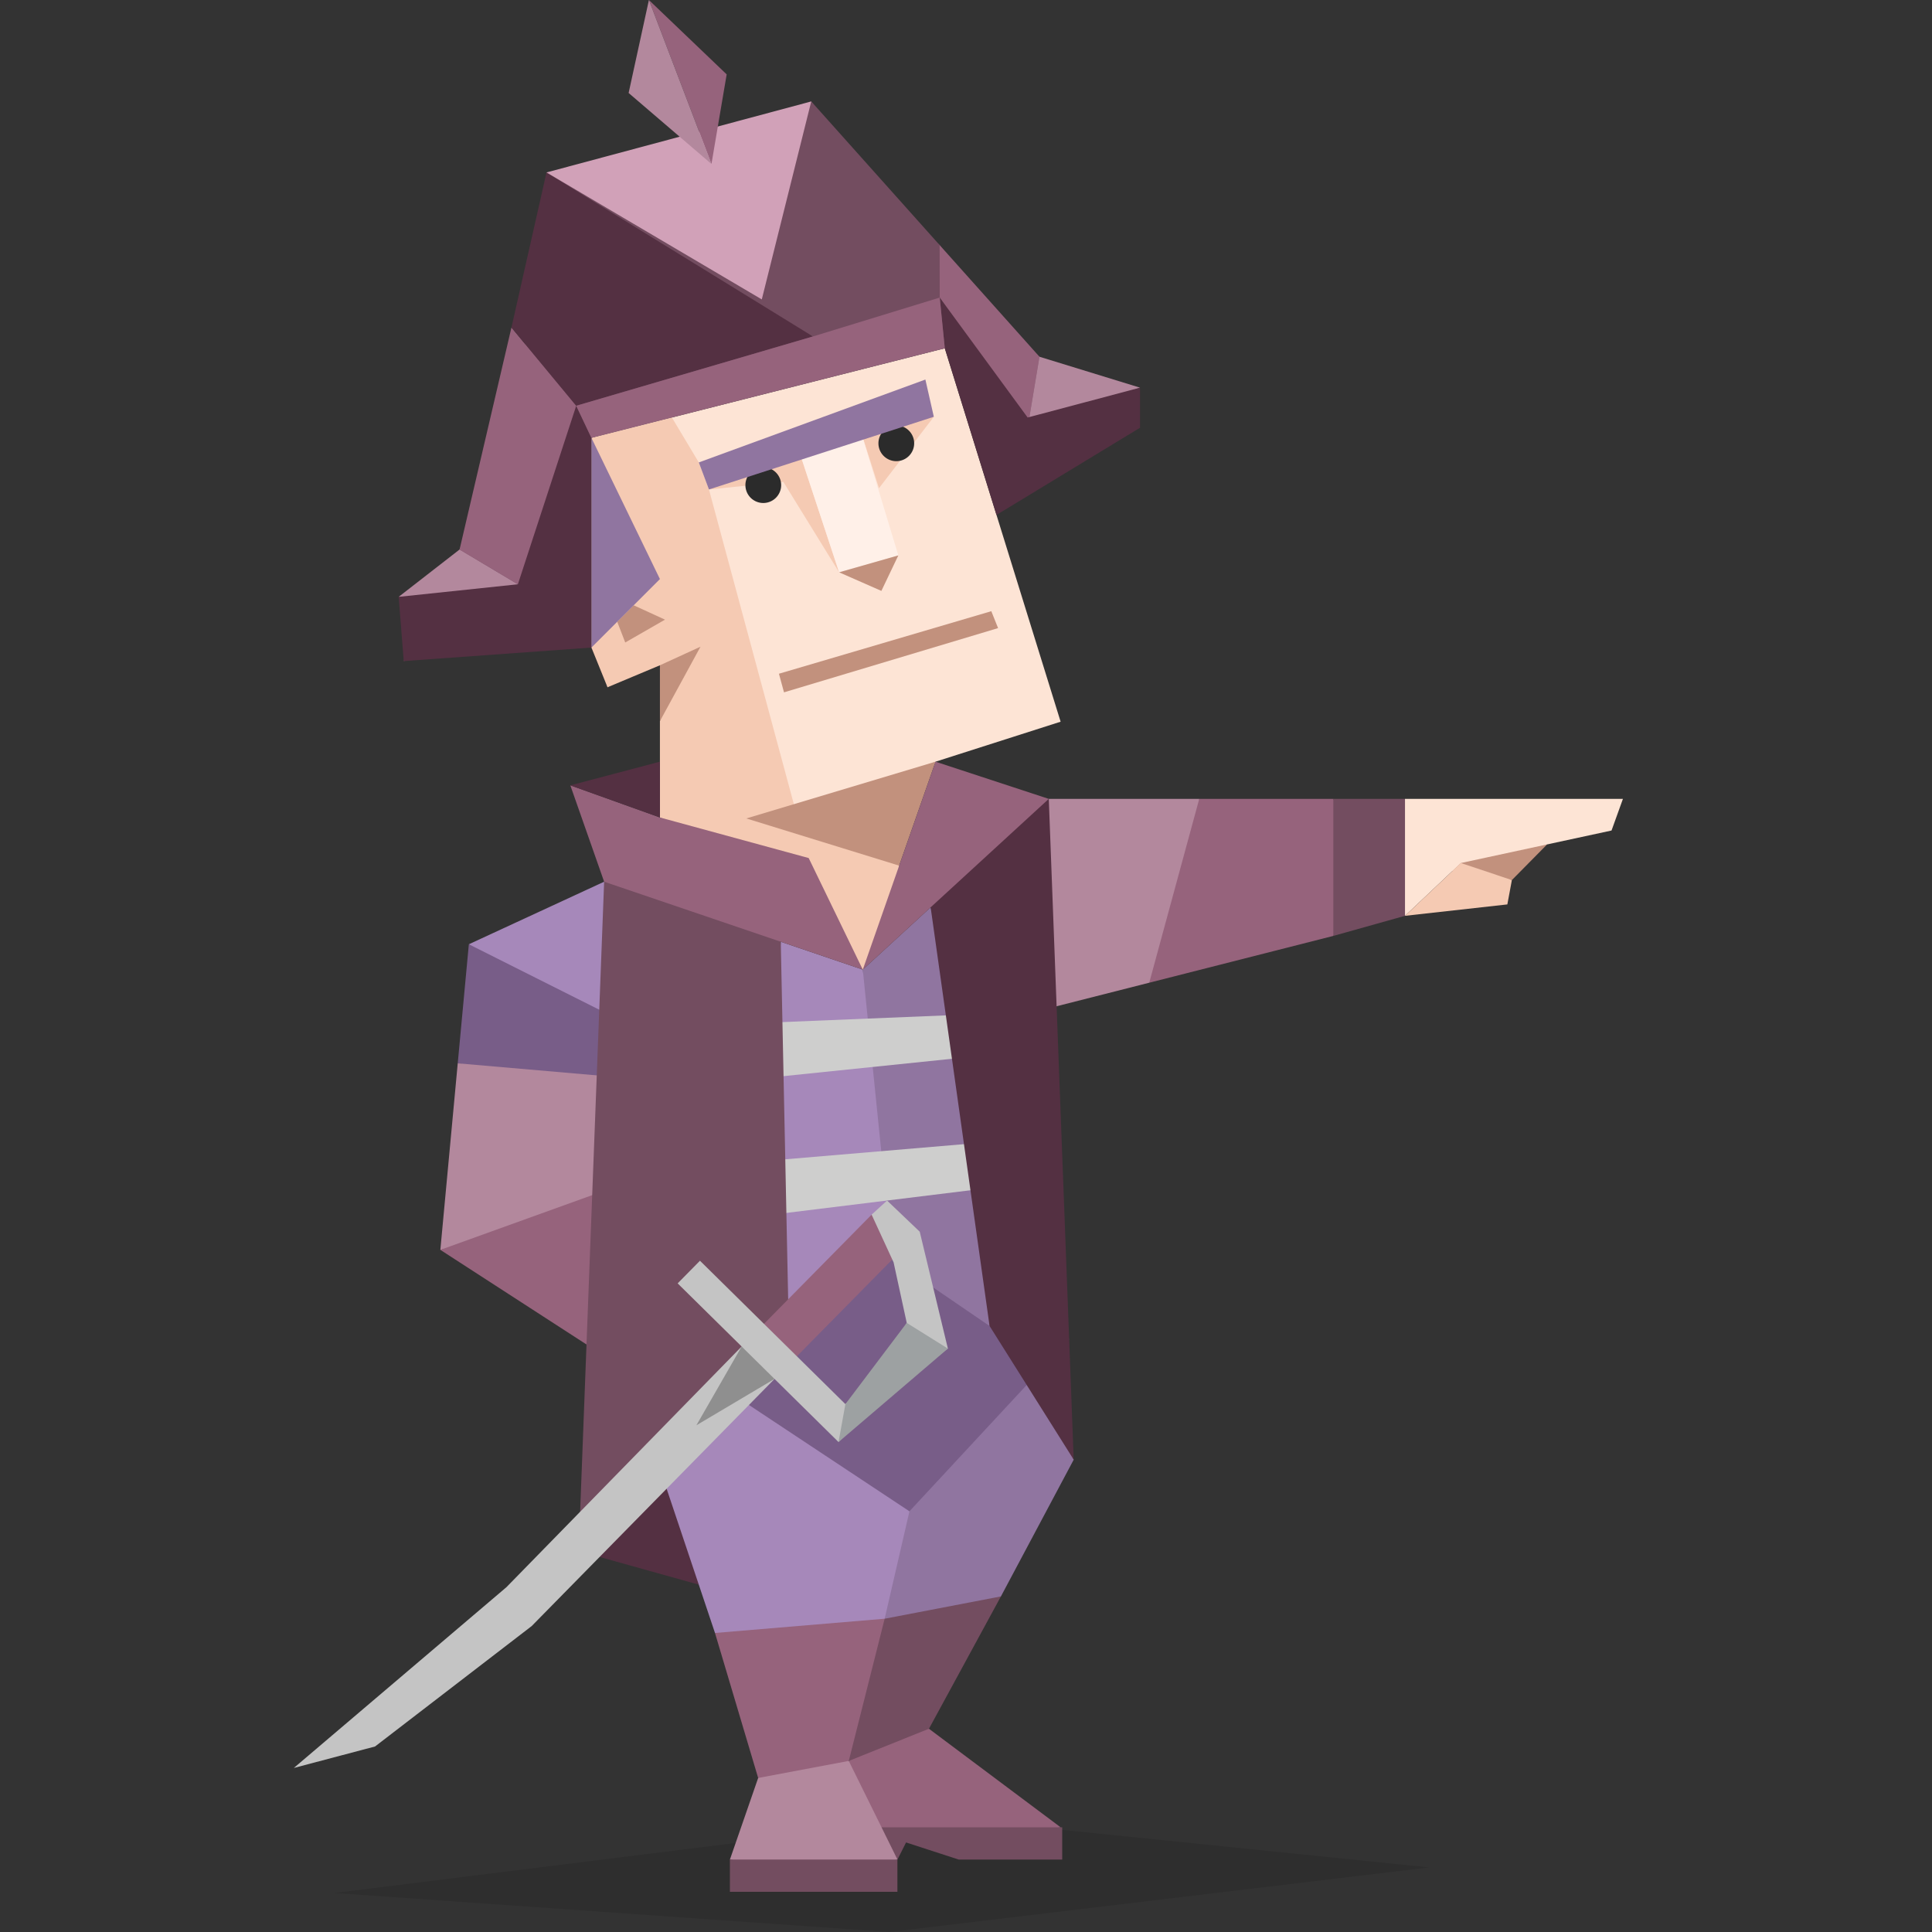 <svg id="illustration" xmlns="http://www.w3.org/2000/svg" viewBox="0 0 400 400"><rect x="0" y="0" width="400" height="400" fill="#333333" stroke="none"/><defs><style>.cls-1,.cls-10,.cls-11,.cls-12,.cls-13,.cls-14,.cls-15,.cls-17,.cls-18,.cls-19,.cls-2,.cls-3,.cls-4,.cls-5,.cls-6,.cls-7,.cls-8,.cls-9{fill-rule:evenodd;}.cls-1{opacity:0.1;}.cls-2{fill:#c2917d;}.cls-3{fill:#fde4d5;}.cls-4{fill:#f5cab3;}.cls-5{fill:#96637c;}.cls-16,.cls-6{fill:#734d60;}.cls-7{fill:#b3889d;}.cls-8{fill:#543042;}.cls-9{fill:#9075a0;}.cls-10{fill:#a688ba;}.cls-11{fill:#785d88;}.cls-12{fill:#cececd;}.cls-13{fill:#fff0e8;}.cls-14{fill:#d1a1b8;}.cls-15{fill:#2b2b2b;}.cls-17{fill:#c4c4c4;}.cls-18{fill:#8f8f8f;}.cls-19{fill:#9da1a2;}</style></defs><title>Commander (ENTJ) personality</title><polygon class="cls-1" points="295.88 386.63 194.71 376.28 69.26 391.92 184.14 400 295.88 386.63"/><polygon class="cls-2" points="313.02 182.21 320.31 174.83 301.95 172.73 295.88 179.59 313.02 182.21"/><polygon class="cls-3" points="290.89 165.4 336.01 165.4 333.65 171.95 302.46 178.68 290.89 189.61 287.35 177.5 290.89 165.4"/><polygon class="cls-4" points="290.89 189.61 302.46 178.68 313.02 182.21 312.08 187.25 290.89 189.61"/><polygon class="cls-5" points="248.29 165.4 276.05 165.4 282.81 180.85 276.05 193.77 237.94 203.46 232.89 185.13 248.29 165.4"/><polygon class="cls-6" points="290.89 165.4 290.89 189.61 276.05 193.77 276.05 165.4 290.89 165.4"/><polygon class="cls-7" points="248.29 165.4 237.94 203.46 213.78 209.6 217.14 165.4 248.29 165.4"/><polygon class="cls-8" points="119.8 321.14 144.68 328.09 162.69 292.47 145.03 292.45 119.8 321.14"/><polygon class="cls-9" points="222.3 302.21 207.23 330.52 174.1 348.14 161.48 302.21 211.43 277.27 222.3 302.21"/><polygon class="cls-6" points="207.23 330.52 183.16 335.14 171.26 336.92 175.73 364.58 185.99 364.58 192.33 357.92 207.23 330.52"/><polygon class="cls-5" points="192.33 357.92 219.59 378.32 197.98 381.66 173.57 378.32 175.73 364.58 192.33 357.92"/><polygon class="cls-6" points="176.04 385 185.81 385 187.59 381.46 198.48 385 219.92 385 219.92 378.32 176.04 378.32 176.04 385"/><polygon class="cls-10" points="188.29 312.9 183.16 335.14 165.59 339.87 148.03 338.09 132.73 292.45 160.42 269.25 179.53 302.21 188.29 312.9"/><polygon class="cls-5" points="148.03 338.09 156.97 368.11 167.29 370.87 175.73 364.58 183.16 335.14 148.03 338.09"/><polygon class="cls-7" points="175.73 364.58 185.81 385 171.26 388.72 151.12 385 156.97 368.11 175.73 364.58"/><polygon class="cls-11" points="221.36 277.27 188.29 312.9 137.68 279.37 184.74 260.77 221.36 277.27"/><polygon class="cls-9" points="192.68 187.85 178.63 200.75 177.8 232.76 184.74 260.77 204.88 274.53 202.8 226.48 192.68 187.85"/><polygon class="cls-10" points="178.63 200.75 161.65 194.98 158.85 234.39 163.34 276.62 184.74 260.77 178.63 200.75"/><polygon class="cls-12" points="198.37 210.12 160.08 211.69 160.61 222.97 199.7 218.94 198.37 210.12"/><polygon class="cls-12" points="202.35 236.65 160.24 240.22 161.93 251.23 203.76 246.08 202.35 236.65"/><polygon class="cls-10" points="125.08 182.55 97.07 195.5 132.73 220.15 130.74 184.47 125.08 182.55"/><polygon class="cls-11" points="97.07 195.5 94.77 220.15 136.63 227.88 129.84 211.95 97.07 195.5"/><polygon class="cls-7" points="129.47 223.16 94.77 220.15 91.17 258.77 136.63 248.56 129.47 223.16"/><polygon class="cls-5" points="128.74 245.23 91.17 258.77 127.53 282.31 132.73 261.4 128.74 245.23"/><polygon class="cls-8" points="217.14 165.4 222.3 302.21 204.88 274.53 192.68 187.85 201.41 177.83 217.14 165.4"/><polygon class="cls-6" points="161.65 194.98 163.34 276.62 119.8 321.14 125.08 182.55 148.35 185.09 161.65 194.98"/><polygon class="cls-3" points="136.63 169.25 140.48 156.3 136.63 137.74 130.56 137.11 125.78 142.29 124.9 135.78 122.45 134.07 122.45 90.66 195.61 72.11 219.59 149.42 193.69 157.7 183.54 177.8 178.63 200.75 175.06 185.74 167.43 177.65 154.52 169.45 136.63 169.25"/><polygon class="cls-4" points="139.11 86.44 144.68 95.74 146.78 101.34 164.63 167.5 193.69 157.7 185.57 169.25 186.16 179.22 187.21 187.85 178.63 200.75 164.91 184.47 136.63 169.25 136.63 149.3 139.46 140.06 136.63 137.74 125.78 142.29 122.45 134.07 125.08 118.49 122.45 90.66 139.11 86.44"/><polygon class="cls-2" points="131.2 125.32 137.68 128.29 129.45 133.02 127.79 128.73 131.2 125.32"/><polygon class="cls-4" points="146.78 101.34 162.18 99.76 173.73 118.49 164.91 91.78 146.78 101.34"/><polygon class="cls-4" points="193.34 86.29 181.98 101.08 177.8 87.96 193.34 86.29"/><polygon class="cls-13" points="177.8 87.96 185.99 114.99 173.73 118.49 164.91 91.78 177.8 87.96"/><polygon class="cls-2" points="185.99 114.99 182.48 122.34 173.73 118.49 185.99 114.99"/><polygon class="cls-2" points="154.52 169.45 186.16 179.22 193.69 157.7 154.52 169.45"/><polygon class="cls-2" points="205.24 126.54 161.27 139.49 162.32 143.34 206.64 130.04 205.24 126.54"/><polygon class="cls-9" points="122.45 90.66 136.63 119.89 122.45 134.07 122.45 90.66"/><polygon class="cls-6" points="82.54 123.57 90.7 119.91 95.15 113.77 104.66 92.78 109.42 67.81 118.63 53.68 113.15 35.7 145.64 32.1 167.96 21 180.92 38.79 194.54 50.74 205.19 64.98 215.21 73.86 219.59 81.21 231.32 82.61 213.56 95 206.81 104.31 202.91 88.12 195.61 72.11 157.26 79.56 122.45 90.66 121.05 115.34 122.45 134.07 101.6 132.85 83.59 136.87 85.47 130.69 82.54 123.57"/><polygon class="cls-7" points="82.54 123.57 115.1 125.67 95.15 113.77 82.54 123.57"/><polygon class="cls-5" points="115.1 125.67 119.3 84.01 105.89 67.81 95.15 113.77 115.1 125.67"/><polygon class="cls-8" points="119.3 84.01 168.31 69.66 113.15 35.7 105.89 67.81 119.3 84.01"/><polygon class="cls-6" points="168.31 69.66 194.56 61.61 194.54 50.74 167.96 21 157.72 61.99 168.31 69.66"/><polygon class="cls-14" points="167.96 21 157.72 61.99 113.15 35.7 167.96 21"/><polygon class="cls-5" points="215.21 73.86 212.76 88.56 194.56 61.61 194.54 50.74 215.21 73.86"/><polygon class="cls-7" points="215.21 73.86 212.76 88.56 236.03 80.26 215.21 73.86"/><polygon class="cls-8" points="236.03 80.26 236.03 88.56 206.31 106.61 195.61 72.11 194.56 61.61 212.76 86.44 236.03 80.26"/><polygon class="cls-8" points="119.3 84.01 122.45 90.66 122.45 134.07 83.59 136.87 82.54 123.57 107.22 120.97 119.3 84.01"/><polygon class="cls-5" points="194.56 61.61 168.31 69.66 119.3 84.01 122.45 90.66 195.61 72.11 194.56 61.61"/><polygon class="cls-5" points="147.3 33.95 150.45 15.4 134.35 0 147.3 33.95"/><polygon class="cls-7" points="147.3 33.95 134.35 0 130.15 19.25 147.3 33.95"/><polygon class="cls-2" points="136.63 137.74 145.03 133.89 136.63 149.3 136.63 137.74"/><polygon class="cls-5" points="167.43 177.65 136.63 169.25 118.08 162.6 125.08 182.55 178.63 200.75 167.43 177.65"/><polygon class="cls-8" points="136.63 157.7 118.08 162.6 136.63 169.25 136.63 157.7"/><polygon class="cls-5" points="193.69 157.7 178.63 200.75 217.14 165.4 193.69 157.7"/><path class="cls-15" d="M161.73,100.44a3.7,3.7,0,1,1-3.7-3.7A3.7,3.7,0,0,1,161.73,100.44Z"/><path class="cls-15" d="M189.27,91.78a3.7,3.7,0,1,1-3.7-3.7A3.7,3.7,0,0,1,189.27,91.78Z"/><polygon class="cls-9" points="191.59 78.58 144.68 95.74 146.78 101.34 193.34 86.29 191.59 78.58"/><rect class="cls-16" x="151.12" y="385" width="34.68" height="6.68"/><polygon class="cls-5" points="162.72 283.1 155.91 276.38 180.46 251.48 185.46 254.62 186.46 259.02 162.72 283.1"/><polygon class="cls-17" points="160.36 285.49 110.08 336.66 77.65 361.59 60.83 366.04 104.85 328.61 153.55 278.78 160.36 285.49"/><polygon class="cls-18" points="160.36 285.49 144.18 295.09 153.55 278.78 158.32 280.5 160.36 285.49"/><polygon class="cls-17" points="190.42 255.01 183.66 248.56 180.46 251.48 185.01 261.36 187.73 273.89 183.16 282.31 175.03 290.71 144.92 261.02 140.3 265.71 173.61 298.56 184.74 286.93 196.25 279.21 190.42 255.01"/><polygon class="cls-19" points="187.73 273.89 196.25 279.21 173.61 298.56 175.03 290.71 187.73 273.89"/></svg>



